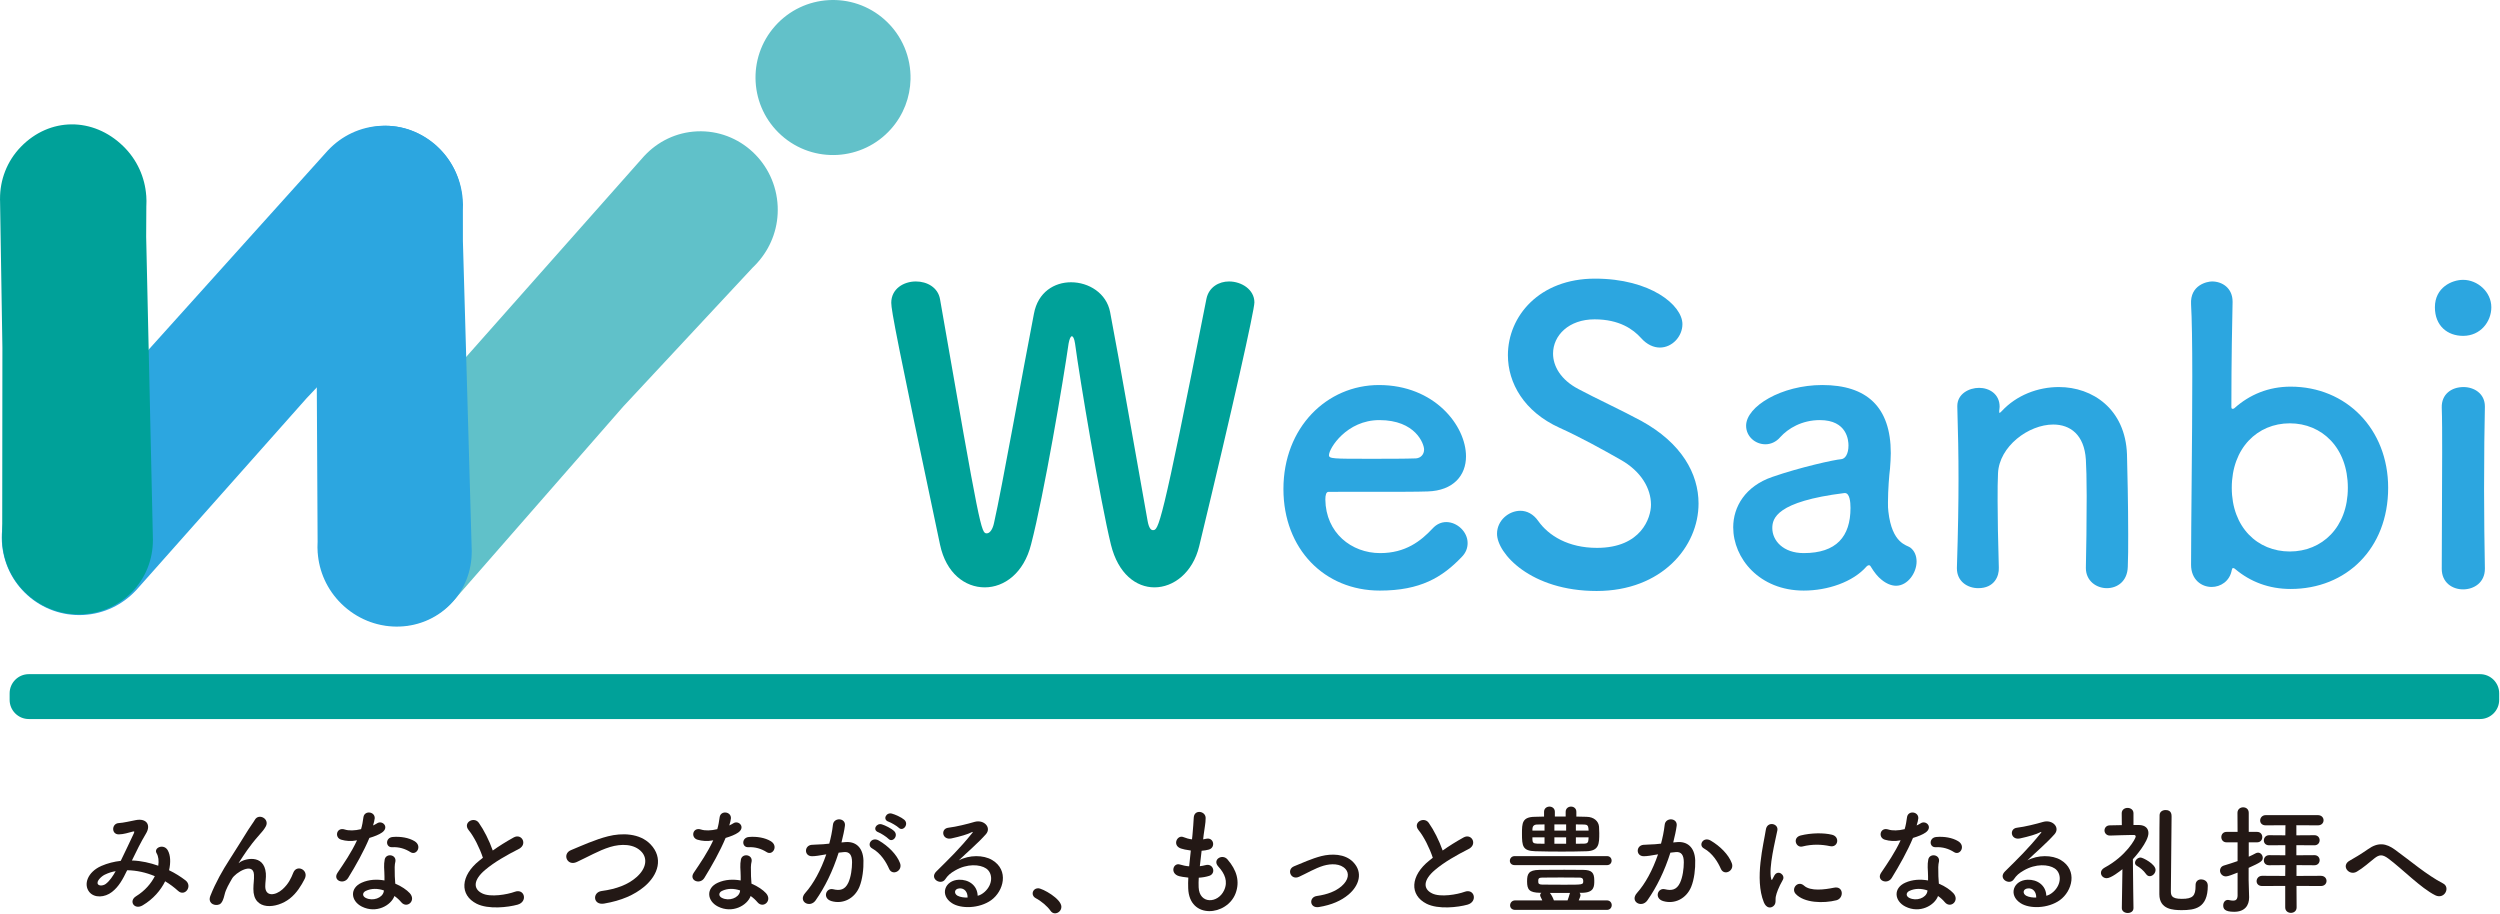 <svg width="100%" height="100%" viewBox="0 0 2697 986" version="1.1" xmlns="http://www.w3.org/2000/svg" xmlns:xlink="http://www.w3.org/1999/xlink" xml:space="preserve" xmlns:serif="http://www.serif.com/" style="fill-rule:evenodd;clip-rule:evenodd;stroke-linejoin:round;stroke-miterlimit:2;"><path d="M479.279,272.508c12.759,-15.416 20.125,-35.379 19.171,-56.941c-2.046,-46.142 -41.108,-81.892 -87.25,-79.846c-22.596,1 -42.658,10.916 -57.05,26.154l-0.025,-0.021l-0.375,0.421c-0.421,0.45 -0.825,0.908 -1.237,1.371l-200.463,222.775l-123.487,132.312c-0.063,0.059 -0.134,0.109 -0.196,0.167c-2.559,2.404 -4.913,5.008 -7.15,7.708l-0.45,0.479l0.046,0.038c-12.65,15.5 -19.884,35.512 -18.784,57.071c2.354,46.125 41.659,81.608 87.784,79.254c22.587,-1.154 42.583,-11.204 56.875,-26.538l0.02,0.021l0.375,-0.421c0.417,-0.454 0.821,-0.916 1.225,-1.383l182.6,-205.687l140.563,-148.592c0.062,-0.058 0.137,-0.108 0.2,-0.171c2.575,-2.383 4.946,-4.971 7.204,-7.654l0.45,-0.475l-0.046,-0.042Z" style="fill:#2ca6e0;fill-rule:nonzero;"/><path d="M819.909,280.115c12.696,-15.583 20.021,-35.766 19.054,-57.575c-2.075,-46.67 -41.016,-82.854 -86.979,-80.825c-22.508,0.996 -42.487,11.009 -56.812,26.409l-0.025,-0.021l-0.375,0.425c-0.417,0.454 -0.821,0.921 -1.229,1.383l-199.525,225.159l-122.909,133.725c-0.062,0.058 -0.133,0.112 -0.196,0.17c-2.55,2.43 -4.891,5.059 -7.12,7.788l-0.446,0.483l0.046,0.042c-12.592,15.667 -19.784,35.9 -18.667,57.704c2.379,46.654 41.562,82.575 87.508,80.229c22.5,-1.15 42.413,-11.3 56.638,-26.796l0.021,0.021l0.375,-0.425c0.412,-0.458 0.812,-0.929 1.22,-1.396l181.738,-207.891l139.912,-150.179c0.063,-0.059 0.134,-0.109 0.196,-0.171c2.567,-2.409 4.925,-5.025 7.171,-7.738l0.45,-0.479l-0.046,-0.042Z" style="fill:#60c1c9;fill-rule:nonzero;"/><path d="M2.433,585.364c1.271,19.45 9.396,38.629 24.484,53.496c32.283,31.816 83.829,31.875 115.125,0.133c15.329,-15.546 22.908,-35.833 22.912,-56.229l0.029,-0l-0.012,-0.55c-0.004,-0.6 -0.025,-1.196 -0.042,-1.796l-7.241,-324.925l0.183,-33.375c0.008,-0.083 0.021,-0.167 0.029,-0.25c0.204,-3.408 0.133,-6.821 -0.087,-10.233l-0.005,-0.634l-0.058,0c-1.4,-19.441 -9.654,-38.566 -24.842,-53.337c-32.491,-31.6 -79.27,-31.275 -110.35,0.683c-15.22,15.65 -22.662,35.992 -22.529,56.388l-0.029,-0l0.017,0.55c0.004,0.6 0.033,1.195 0.054,1.795l2.525,158.159l-0.208,199.008c-0.009,0.083 -0.025,0.167 -0.03,0.25c-0.229,3.404 -0.179,6.821 0.017,10.229l0,0.638l0.058,-0Z" style="fill:#00a199;fill-rule:nonzero;"/><g><g><path d="M342.756,596.353c1.425,19.883 9.85,39.537 25.371,54.829c33.208,32.721 85.904,33.113 117.7,0.867c15.571,-15.788 23.188,-36.475 23.067,-57.317l0.029,0l-0.017,-0.562c-0.008,-0.613 -0.033,-1.221 -0.054,-1.834l-9.471,-332.116l-0.025,-34.113c0.004,-0.083 0.017,-0.167 0.025,-0.254c0.188,-3.479 0.092,-6.971 -0.154,-10.458l-0.008,-0.65l-0.059,0.004c-1.558,-19.879 -10.116,-39.479 -25.737,-54.671c-33.421,-32.504 -81.242,-32.467 -112.813,-0.004c-15.462,15.896 -22.937,36.641 -22.675,57.483l-0.029,0l0.021,0.563c0.013,0.612 0.042,1.225 0.067,1.837l3.587,161.65l1.059,203.383c-0.009,0.088 -0.025,0.171 -0.03,0.259c-0.212,3.475 -0.141,6.966 0.084,10.454l0.004,0.65l0.058,-0Z" style="fill:#2ca6e0;fill-rule:nonzero;"/></g></g><path d="M843.1,146.123c-34.513,-30.692 -37.613,-83.55 -6.921,-118.067c30.691,-34.512 83.55,-37.612 118.066,-6.921c19.134,17.017 28.613,40.846 28.03,64.584c-0.467,19.079 -7.434,38.104 -21.109,53.483c-30.691,34.513 -83.554,37.613 -118.066,6.921" style="fill:#62c1c9;fill-rule:nonzero;"/><path d="M1245.42,633.642c-19.563,0 -39.13,-14.35 -46.955,-46.087c-11.308,-46.088 -33.916,-180.442 -38.7,-216.963c-0.866,-5.654 -2.17,-7.829 -3.475,-7.829c-1.304,0 -2.612,3.042 -3.483,7.829c-5.65,39.563 -26.521,163.046 -40.433,216.53c-7.829,31.304 -29.134,46.52 -50.004,46.52c-21.305,0 -41.738,-15.216 -48.263,-46.087c-46.521,-220.008 -52.608,-253.054 -52.608,-260.879c-0,-15.221 13.479,-23.046 26.525,-23.046c12.171,-0 23.912,6.521 26.083,19.133c43.483,250.009 44.354,252.617 50.438,252.617c3.479,-0 6.52,-4.783 7.829,-11.304c8.262,-36.088 31.737,-167.834 43.046,-225.663c4.341,-23.475 22.17,-33.912 40,-33.912c19.129,-0 38.262,11.741 42.175,32.175c9.566,49.566 31.304,174.787 40.433,225.225c1.308,7.391 3.479,10 5.654,10c6.088,-0 8.7,-0 57.829,-249.571c2.609,-12.613 13.475,-18.7 24.35,-18.7c13.475,-0 27.392,8.696 27.392,22.612c-0,8.259 -23.046,111.742 -59.571,263.05c-6.958,28.7 -27.825,44.35 -48.262,44.35" style="fill:#00a199;fill-rule:nonzero;"/><path d="M1536.31,484.941c0,-6.083 -9.133,-31.741 -48.262,-31.741c-35.217,-0 -54.35,30.437 -54.35,37.829c-0,3.912 4.346,3.912 44.779,3.912c17.829,0 37.396,0 49.133,-0.433c5.221,-0.433 8.7,-4.346 8.7,-9.567m-47.829,152.179c-59.566,0 -103.916,-44.783 -103.916,-109.566c-0,-66.525 46.958,-112.179 103.05,-112.179c59.995,-0 93.912,43.912 93.912,76.958c0,20.433 -13.479,36.958 -41.304,37.829c-13.479,0.433 -22.608,0.433 -106.963,0.433c-2.608,0 -3.479,3.48 -3.479,8.263c0.434,36.087 28.263,57.825 59.134,57.825c27.395,-0 43.916,-13.042 56.525,-26.521c4.35,-4.779 9.562,-6.954 14.783,-6.954c11.742,-0 23.042,10.433 23.042,22.608c-0,5.217 -1.738,10.434 -6.521,15.217c-20.871,21.742 -44.35,36.087 -88.263,36.087" style="fill:#2ca6e0;fill-rule:nonzero;"/><path d="M1722.39,637.555c-70.875,0 -107.395,-40.433 -107.395,-61.741c-0,-14.35 12.608,-24.784 25.216,-24.784c6.959,0 13.917,3.48 19.129,10.871c11.309,16.088 32.613,29.134 63.484,29.134c47.825,-0 58.262,-32.613 58.262,-46.525c0,-17.392 -10.437,-36.088 -33.046,-48.696c-19.133,-10.871 -42.608,-23.917 -65.654,-34.35c-38.262,-17.392 -55.654,-48.263 -55.654,-78.267c0,-42.175 33.917,-82.612 93.917,-82.612c60.004,-0 94.354,28.7 94.354,49.137c-0,13.042 -10.875,25.217 -24.354,25.217c-6.521,-0 -13.913,-3.046 -20.434,-10.438c-8.262,-9.129 -23.045,-20 -50.004,-20c-27.825,0 -44.779,17.392 -44.779,36.959c0,13.479 8.258,28.262 27.392,38.262c17.825,9.567 47.829,23.479 67.825,34.35c43.483,23.913 61.741,56.958 61.741,89.133c0,46.521 -39.562,94.35 -110,94.35" style="fill:#2ca6e0;fill-rule:nonzero;"/><path d="M1989.79,531.9c-73.479,9.13 -77.829,27.392 -77.829,37.83c0,13.479 11.742,26.954 33.917,26.954c35.216,-0 50.433,-17.825 50.433,-48.696c0,-6.521 -0.867,-16.088 -6.087,-16.088l-0.434,0Zm40.004,93.484c-3.916,-3.046 -7.829,-7.829 -11.741,-14.35c-0.438,-0.871 -1.304,-1.304 -1.738,-1.304c-0.871,-0 -1.737,0.433 -2.608,1.304c-14.783,16.958 -42.175,26.087 -67.829,26.087c-47.829,0 -76.092,-34.783 -76.092,-68.262c0,-22.175 13.046,-44.35 42.175,-54.35c30,-10.434 67.396,-18.696 74.354,-19.134c4.346,-0.433 7.825,-5.65 7.825,-14.783c0,-5.217 -1.304,-27.392 -30.871,-27.392c-19.566,0 -34.345,9.134 -42.612,18.263c-4.779,5.654 -10.867,7.829 -16.088,7.829c-11.304,0 -20.866,-8.7 -20.866,-20.004c-0,-20.871 38.262,-43.917 82.175,-43.917c47.829,0 73.912,23.484 73.912,73.484c0,5.654 -0.433,10.87 -0.866,16.958c-0.871,6.521 -2.175,23.042 -2.175,36.087c-0,3.913 -0,7.392 0.437,10c3.913,34.784 20,36.088 23.479,38.7c4.779,3.475 6.954,9.13 6.954,15.217c0,12.175 -9.566,26.088 -22.175,26.088c-4.779,-0 -10.433,-2.175 -15.65,-6.521" style="fill:#2ca6e0;fill-rule:nonzero;"/><path d="M2250.24,612.338c0.434,-17.825 0.871,-50.871 0.871,-77.392c0,-17.396 -0.437,-32.175 -0.871,-39.133c-1.737,-26.958 -16.954,-37.829 -35.216,-37.829c-26.525,-0 -58.263,23.479 -59.571,52.612c-0.434,7.825 -0.434,17.825 -0.434,30c0,17.829 0.434,40.871 1.309,71.742c0.433,9.133 -4.788,22.175 -22.179,22.175c-11.738,-0 -23.042,-7.392 -23.042,-21.304l-0,-0.871c1.3,-41.304 1.737,-70.004 1.737,-95.654c0,-26.088 -0.437,-48.696 -1.304,-77.829l0,-0.871c0,-13.046 12.609,-19.567 23.484,-19.567c10.866,0 22.17,6.521 22.17,20.438c0,1.737 -0.433,3.041 -0.433,4.345l0,1.305c0,0.437 0,0.87 0.433,0.87c0.434,0 1.305,-0.87 2.175,-1.741c16.084,-17.388 39.134,-26.088 61.742,-26.088c36.521,0 71.738,23.917 73.475,72.613c0.442,15.654 1.308,54.35 1.308,86.525c0,13.479 0,25.654 -0.433,34.783c-0.433,15.654 -11.304,23.046 -22.612,23.046c-11.3,-0 -22.609,-7.825 -22.609,-21.742l0,-0.433Z" style="fill:#2ca6e0;fill-rule:nonzero;"/><path d="M2532.86,526.247c0,-43.046 -27.829,-69.567 -62.612,-69.567c-34.784,0 -62.609,26.521 -62.609,69.567c0,42.608 27.825,68.7 62.609,68.7c34.783,0 62.612,-26.092 62.612,-68.7m-121.312,87.829c-0.867,-0.871 -1.738,-1.304 -2.605,-1.304c-0.437,0 -0.87,0.433 -1.304,2.175c-2.179,12.175 -12.175,18.263 -21.741,18.263c-10.871,-0 -22.18,-7.83 -22.18,-23.917c0,-43.479 1.309,-134.788 1.309,-203.483c-0,-34.35 -0.434,-63.046 -1.309,-77.396c-1.3,-21.304 17.83,-24.784 22.617,-24.784c11.3,0 22.171,7.392 22.171,21.738l-0,0.875c-0.433,18.258 -1.304,62.175 -1.304,112.608c-0,1.742 0.437,2.175 1.304,2.175c0.437,0 1.304,0 2.175,-0.866c16.092,-14.35 36.521,-23.046 60.437,-23.046c60,-0 105.221,45.654 105.221,109.133c0,65.654 -45.221,109.138 -105.221,109.138c-23.483,-0 -43.479,-7.83 -59.57,-21.309" style="fill:#2ca6e0;fill-rule:nonzero;"/><path d="M2657.21,635.817c-11.742,0 -23.046,-7.391 -23.046,-22.175c0,-36.087 0.438,-85.654 0.438,-125.225c-0,-19.562 -0,-36.954 -0.438,-48.695c-0.437,-14.346 10.438,-22.175 23.479,-22.175c11.305,-0 23.046,6.958 23.046,20.87l0,0.871c-0.437,17.825 -0.871,52.175 -0.871,88.7c0,30 0.434,60.871 0.871,84.784l0,0.87c0,14.784 -11.741,22.175 -23.479,22.175m-30.437,-304.358c-0,-21.308 18.262,-29.567 30.437,-29.567c15.65,0 30.433,13.046 30.433,29.567c0,15.654 -11.741,30.871 -30.433,30.871c-16.958,-0 -30.437,-10.871 -30.437,-30.871" style="fill:#2ca6e0;fill-rule:nonzero;"/><path d="M2675.49,775.695l-2644.47,-0c-11.346,-0 -20.629,-9.283 -20.629,-20.629l0,-7.154c0,-11.346 9.283,-20.63 20.629,-20.63l2644.47,0c11.346,0 20.629,9.284 20.629,20.63l0,7.154c0,11.346 -9.283,20.629 -20.629,20.629" style="fill:#00a199;fill-rule:nonzero;"/><path d="M142.306,928.307c4.611,-9.607 9.735,-19.983 15.115,-28.949c5.764,-9.351 0.641,-16.909 -11.016,-14.603c-5.508,1.025 -13.322,2.946 -18.445,3.202c-7.686,0.513 -8.07,12.425 0.384,12.169c5.252,-0.128 10.119,-1.793 15.115,-3.074c1.921,-0.512 1.537,0.512 0.768,2.306c-3.586,8.069 -9.478,19.726 -13.962,29.333c-7.045,0.769 -14.218,2.562 -21.007,5.508c-14.731,6.533 -19.47,19.855 -12.938,28.053c5.508,6.789 16.781,6.02 24.466,-0c7.302,-5.637 11.657,-13.578 16.396,-23.442c10.248,0.129 20.367,2.434 29.846,6.405c-3.971,7.814 -10.632,15.756 -20.239,21.648c-8.326,5.124 -1.921,15.115 7.045,9.863c11.529,-6.789 19.599,-16.396 24.338,-26.003c5.124,3.074 9.735,6.533 13.963,10.376c7.301,6.661 16.011,-5.124 7.941,-11.401c-4.995,-3.842 -11.016,-7.685 -17.677,-10.888c1.922,-8.454 1.538,-16.139 -1.281,-21.263c-4.227,-7.942 -15.755,-3.074 -12.168,2.946c2.049,3.459 2.561,8.198 1.793,13.45c-8.711,-3.074 -18.189,-5.252 -27.796,-5.636l-0.641,-0Zm-17.549,11.528c-2.946,5.252 -6.404,10.504 -10.632,13.706c-2.305,1.794 -6.917,2.562 -8.454,0.385c-2.177,-3.203 3.843,-8.583 7.173,-10.248c4.74,-2.306 8.583,-3.33 11.913,-3.843Z" style="fill:#231815;fill-rule:nonzero;"/><path d="M312.543,969.425c7.557,-5.892 12.553,-14.219 16.139,-21.264c4.868,-9.607 -8.582,-16.14 -12.297,-6.661c-2.305,5.893 -5.123,12.041 -11.656,17.934c-7.558,6.789 -18.574,8.198 -18.574,-3.203c0,-4.739 1.025,-9.094 0.641,-14.09c-1.794,-21.648 -23.954,-15.628 -28.565,-11.529c-0.897,0.769 -1.281,1.025 -0.384,-0.256c2.818,-4.227 5.38,-8.326 8.71,-13.065c3.33,-4.74 7.429,-10.12 13.578,-17.037c1.409,-1.665 2.69,-3.074 3.715,-4.355c1.024,-1.281 1.921,-2.69 2.946,-4.483c4.227,-8.07 -7.686,-14.475 -11.913,-6.917c-1.409,2.562 -4.867,7.045 -7.045,10.631c-6.277,9.992 -12.938,20.88 -20.367,32.408c-7.429,11.529 -14.731,24.338 -20.495,38.813c-2.946,7.429 3.074,10.503 7.558,9.863c2.561,-0.384 5.379,-1.025 7.685,-10.888c1.409,-6.277 4.996,-11.913 8.07,-17.421c3.587,-6.405 23.057,-18.445 23.697,-4.227c0.257,5.764 -0.64,9.351 -0.64,15.243c-0.256,24.21 25.363,21.392 39.197,10.504Z" style="fill:#231815;fill-rule:nonzero;"/><path d="M442.942,919.34c6.277,3.971 12.938,-6.661 4.227,-11.913c-6.148,-3.714 -15.115,-5.251 -23.569,-4.483c-8.198,0.769 -7.686,11.401 -0.641,11.016c7.43,-0.384 13.963,1.537 19.983,5.38Zm-57.77,-12.809c-6.277,13.45 -13.834,24.338 -21.008,34.969c-5.636,8.327 6.661,13.322 11.401,5.637c8.198,-13.322 16.908,-28.693 22.929,-43.168c5.251,-1.537 10.503,-3.587 13.706,-5.892c8.198,-5.893 0.128,-13.834 -5.637,-9.735c-1.152,0.768 -2.561,1.409 -4.099,2.177c0.897,-3.074 1.666,-5.892 1.794,-7.814c0.256,-7.301 -11.016,-8.71 -12.169,-1.152c-0.641,4.611 -1.281,8.71 -2.562,12.937c-6.661,1.665 -13.322,1.793 -17.549,0.384c-9.095,-2.946 -11.528,8.839 -3.715,11.016c4.868,1.409 10.376,1.922 16.909,0.641Zm40.349,60.076c2.946,2.049 5.38,4.355 7.302,6.661c6.148,7.429 16.524,-1.666 9.222,-9.735c-3.202,-3.459 -8.838,-7.43 -15.627,-10.248c-0.128,-2.818 -0.384,-5.508 -0.512,-7.942c-0.128,-3.714 -0.128,-6.917 -0.128,-9.863c-0,-2.69 0.384,-4.099 0.768,-6.02c1.281,-7.686 -9.991,-9.351 -11.528,-2.306c-0.513,2.434 -0.769,6.02 -0.641,8.582c0.128,3.203 0.384,6.405 0.384,9.607l0,4.484c-7.941,-1.41 -16.652,-1.153 -24.594,2.433c-13.193,5.893 -11.784,19.727 0.129,25.747c15.499,7.814 31.511,-1.153 35.225,-11.4Zm-11.4,-6.021c-0.128,0.385 -0,0.897 -0.128,1.281c-1.409,6.917 -11.785,10.632 -19.47,6.789c-3.843,-1.921 -3.587,-5.636 -0.128,-7.429c6.276,-3.074 13.193,-2.818 19.726,-0.641Z" style="fill:#231815;fill-rule:nonzero;"/><path d="M520.951,925.361c-1.281,0.896 -2.434,1.921 -3.715,2.946c-20.751,16.524 -21.519,37.275 -3.074,46.626c12.681,6.405 34.073,3.843 44.193,1.025c11.4,-3.203 7.557,-17.933 -3.203,-13.834c-7.685,2.818 -26.003,6.148 -34.969,1.665c-9.992,-4.868 -9.607,-14.475 3.074,-25.235c10.119,-8.582 23.313,-16.011 36.378,-22.672c9.864,-4.996 3.203,-17.293 -5.508,-12.425c-8.326,4.611 -15.627,9.222 -22.544,14.09c-3.715,-10.632 -9.479,-22.032 -14.987,-29.846c-5.124,-7.301 -17.677,-0.384 -11.016,7.814c5.892,7.173 12.041,19.726 15.371,29.846Z" style="fill:#231815;fill-rule:nonzero;"/><path d="M694.774,956.744c15.756,-13.066 20.88,-31.383 7.046,-45.858c-11.785,-12.297 -31.255,-12.425 -45.858,-8.71c-13.834,3.458 -28.949,10.375 -40.093,14.987c-9.607,3.971 -4.099,17.548 6.276,12.809c6.277,-2.946 12.041,-5.892 17.805,-8.71c5.764,-2.818 11.657,-5.508 18.318,-7.558c11.528,-3.458 26.003,-3.715 34.201,5.636c5.892,6.789 5.123,17.293 -5.765,26.9c-9.094,8.07 -21.519,12.809 -37.659,14.987c-10.248,1.409 -9.351,15.499 2.562,13.578c18.958,-3.203 32.792,-9.479 43.167,-18.061Z" style="fill:#231815;fill-rule:nonzero;"/><path d="M827.223,919.34c6.277,3.971 12.938,-6.661 4.227,-11.913c-6.148,-3.714 -15.115,-5.251 -23.569,-4.483c-8.198,0.769 -7.685,11.401 -0.64,11.016c7.429,-0.384 13.962,1.537 19.982,5.38Zm-57.77,-12.809c-6.277,13.45 -13.834,24.338 -21.007,34.969c-5.636,8.327 6.661,13.322 11.4,5.637c8.198,-13.322 16.908,-28.693 22.929,-43.168c5.252,-1.537 10.503,-3.587 13.706,-5.892c8.198,-5.893 0.128,-13.834 -5.636,-9.735c-1.153,0.768 -2.562,1.409 -4.099,2.177c0.896,-3.074 1.665,-5.892 1.793,-7.814c0.256,-7.301 -11.016,-8.71 -12.169,-1.152c-0.64,4.611 -1.281,8.71 -2.562,12.937c-6.661,1.665 -13.322,1.793 -17.549,0.384c-9.094,-2.946 -11.528,8.839 -3.714,11.016c4.867,1.409 10.375,1.922 16.908,0.641Zm40.35,60.076c2.946,2.049 5.38,4.355 7.301,6.661c6.148,7.429 16.524,-1.666 9.223,-9.735c-3.203,-3.459 -8.839,-7.43 -15.628,-10.248c-0.128,-2.818 -0.384,-5.508 -0.512,-7.942c-0.128,-3.714 -0.128,-6.917 -0.128,-9.863c-0,-2.69 0.384,-4.099 0.768,-6.02c1.281,-7.686 -9.991,-9.351 -11.528,-2.306c-0.512,2.434 -0.769,6.02 -0.641,8.582c0.129,3.203 0.385,6.405 0.385,9.607l-0,4.484c-7.942,-1.41 -16.652,-1.153 -24.594,2.433c-13.194,5.893 -11.785,19.727 0.128,25.747c15.499,7.814 31.511,-1.153 35.226,-11.4Zm-11.401,-6.021c-0.128,0.385 0,0.897 -0.128,1.281c-1.409,6.917 -11.784,10.632 -19.47,6.789c-3.843,-1.921 -3.587,-5.636 -0.128,-7.429c6.276,-3.074 13.193,-2.818 19.726,-0.641Z" style="fill:#231815;fill-rule:nonzero;"/><path d="M969.535,892.953c4.612,4.611 11.401,-3.715 6.021,-8.582c-3.074,-2.69 -9.991,-5.765 -13.45,-6.661c-6.148,-1.665 -10.247,6.533 -3.587,8.71c2.69,0.897 9.223,4.74 11.016,6.533Zm-11.144,11.913c4.484,4.739 11.401,-3.331 6.149,-8.326c-2.946,-2.819 -9.607,-6.149 -13.066,-7.174c-6.02,-1.921 -10.632,6.021 -3.971,8.454c2.562,0.897 9.095,5.124 10.888,7.046Zm12.554,26.259c-3.459,-9.223 -12.554,-18.318 -22.801,-24.338c-7.942,-4.611 -13.578,4.996 -7.302,8.454c9.479,5.252 15.244,14.987 18.318,22.032c3.458,7.942 14.987,2.306 11.785,-6.148Zm-63.151,-22.288c1.537,-6.021 3.203,-13.707 3.715,-18.062c1.025,-8.582 -12.041,-9.351 -12.937,-1.024c-0.769,7.173 -2.434,14.73 -3.971,20.366l-6.405,0.641c-4.611,0.384 -8.582,0.256 -12.553,0.64c-8.198,0.769 -8.326,12.297 0.384,12.297c3.33,0 8.326,-0.768 13.834,-1.793l1.537,-0.256c-5.892,17.164 -13.834,31.767 -22.672,41.63c-8.326,9.351 4.995,16.781 11.144,8.07c9.991,-14.218 18.573,-31.639 24.85,-51.493c2.05,-0.257 3.971,-0.513 5.892,-0.641c5.893,-0.512 8.583,3.202 8.583,11.016c-0,6.789 -1.153,15.884 -4.099,22.16c-3.587,7.558 -8.967,8.711 -16.268,6.917c-7.814,-1.921 -11.913,9.864 -1.794,12.81c12.297,3.586 24.851,-2.69 30.102,-15.371c3.331,-8.07 4.612,-19.599 4.356,-28.565c-0.513,-14.347 -8.711,-20.623 -19.471,-19.727l-4.227,0.385Z" style="fill:#231815;fill-rule:nonzero;"/><path d="M1054.72,966.351c-0.384,-11.529 -9.991,-17.677 -20.239,-17.293c-15.115,0.512 -21.135,16.396 -7.558,25.234c9.736,6.405 29.718,5.893 42.4,-3.202c13.449,-9.735 19.47,-32.28 1.024,-43.296c-9.479,-5.636 -24.722,-5.636 -35.994,0.385c4.611,-4.484 9.735,-9.095 14.859,-13.834c5.124,-4.74 10.247,-9.736 14.346,-14.347c6.405,-7.173 -2.049,-16.268 -12.297,-13.322c-7.301,2.178 -19.598,5.252 -28.18,6.277c-8.711,1.025 -6.789,13.706 3.33,11.528c9.479,-2.049 17.933,-4.611 21.52,-6.532c1.025,-0.513 2.306,-1.025 0.897,0.768c-14.219,17.549 -24.594,27.412 -38.685,41.374c-7.942,7.814 4.868,15.372 9.479,8.583c2.946,-4.356 5.636,-6.661 10.76,-9.607c12.937,-7.558 26.772,-6.661 33.432,-2.178c7.302,4.868 7.686,17.037 -1.665,25.363c-2.305,2.049 -4.995,3.586 -7.429,4.099Zm-10.888,1.921c-3.587,0.128 -7.814,-0.384 -10.76,-1.921c-4.099,-2.178 -3.843,-7.43 1.793,-7.942c5.636,-0.513 9.095,3.971 8.967,9.863Z" style="fill:#231815;fill-rule:nonzero;"/><path d="M1138.11,985.308c3.458,0 6.917,-2.946 6.917,-7.045c-0,-8.71 -20.495,-19.982 -24.978,-19.982c-3.715,-0 -6.021,2.69 -6.021,5.636c0,1.921 1.025,3.843 3.459,5.124c5.508,2.818 12.553,8.71 15.755,13.449c1.281,1.922 3.075,2.818 4.868,2.818Z" style="fill:#231815;fill-rule:nonzero;"/><path d="M1293.23,946.88c3.971,-0.256 7.942,-0.896 11.401,-2.049c7.557,-2.562 4.355,-13.834 -4.099,-11.529c-1.922,0.513 -3.971,0.897 -6.149,1.153c0.513,-5.38 1.153,-10.888 1.922,-16.652c2.69,-0.256 5.251,-0.512 7.813,-1.281c7.558,-2.177 5.38,-13.578 -2.946,-11.656c-1.025,0.256 -2.049,0.512 -3.202,0.64c0.128,-1.537 0.384,-3.074 0.512,-4.611c0.897,-7.558 2.178,-12.425 2.178,-18.446c-0,-7.557 -12.169,-9.607 -12.81,-0.64c-0.384,6.02 -0.64,10.888 -1.409,18.958c-0.128,1.537 -0.384,3.202 -0.512,4.739c-3.202,-0.384 -6.405,-1.281 -9.223,-2.434c-6.789,-2.818 -12.425,8.967 -2.69,12.297c1.666,0.641 5.765,1.537 10.632,2.178c-0.64,5.764 -1.281,11.4 -1.793,17.036c-3.587,-0.256 -6.917,-1.024 -9.863,-1.921c-7.302,-2.434 -11.273,9.735 -0.897,12.553c1.665,0.384 5.252,1.153 9.863,1.537c-0.256,3.971 -0.256,7.814 -0.128,11.401c1.025,34.201 41.887,29.974 51.109,5.636c4.868,-12.938 1.281,-25.107 -8.71,-36.635c-5.636,-6.533 -16.652,0.256 -9.991,7.557c7.173,7.814 10.76,16.268 6.276,25.875c-6.661,14.219 -26.643,14.987 -27.412,-3.33c-0.128,-3.202 -0.128,-6.661 0.128,-10.376Z" style="fill:#231815;fill-rule:nonzero;"/><path d="M1454.63,965.198c11.656,-9.735 16.011,-23.954 5.251,-35.098c-8.966,-9.351 -23.697,-9.223 -34.457,-6.533c-10.119,2.562 -21.263,7.686 -29.461,11.016c-8.327,3.459 -3.331,15.372 5.508,11.273c8.71,-3.971 17.036,-9.095 26.259,-11.913c8.326,-2.434 18.445,-2.562 23.953,3.715c3.843,4.355 3.459,11.4 -4.227,18.189c-6.404,5.636 -15.243,9.095 -26.899,10.76c-8.839,1.281 -7.814,13.578 2.305,11.913c13.962,-2.306 24.082,-6.918 31.768,-13.322Z" style="fill:#231815;fill-rule:nonzero;"/><path d="M1545.7,925.361c-1.281,0.896 -2.434,1.921 -3.715,2.946c-20.751,16.524 -21.519,37.275 -3.074,46.626c12.681,6.405 34.073,3.843 44.193,1.025c11.4,-3.203 7.557,-17.933 -3.203,-13.834c-7.685,2.818 -26.003,6.148 -34.969,1.665c-9.992,-4.868 -9.607,-14.475 3.074,-25.235c10.119,-8.582 23.313,-16.011 36.378,-22.672c9.864,-4.996 3.203,-17.293 -5.508,-12.425c-8.326,4.611 -15.627,9.222 -22.544,14.09c-3.715,-10.632 -9.479,-22.032 -14.987,-29.846c-5.124,-7.301 -17.677,-0.384 -11.016,7.814c5.892,7.173 12.041,19.726 15.371,29.846Z" style="fill:#231815;fill-rule:nonzero;"/><path d="M1700.57,875.788c-0,-3.714 -2.819,-5.636 -5.765,-5.636c-2.818,0 -5.764,1.922 -5.764,5.636l0,5.124l-11.656,0l-0,-5.124c-0,-3.714 -2.947,-5.636 -5.765,-5.636c-2.946,0 -5.892,1.922 -5.892,5.636l0,5.124c-3.33,0 -6.661,0.256 -9.863,0.256c-13.834,0.128 -13.962,6.917 -13.962,18.19c-0,13.578 0.768,18.573 14.346,18.957c8.967,0.257 18.83,0.385 28.821,0.385c8.967,-0 17.933,-0.128 26.387,-0.385c13.707,-0.384 13.835,-8.069 13.835,-19.598c-0,-2.562 -0.128,-4.996 -0.257,-6.917c-0.512,-5.892 -5.508,-10.504 -13.449,-10.632c-3.715,0 -7.302,-0.256 -11.016,-0.256l-0,-5.124Zm33.048,57.514c3.33,0 4.995,-2.433 4.995,-4.867c0,-2.434 -1.665,-4.868 -4.995,-4.868l-99.529,0c-3.459,0 -5.252,2.562 -5.252,5.124c0,2.306 1.665,4.611 5.252,4.611l99.529,0Zm-0.128,48.292c3.458,-0 5.251,-2.562 5.251,-5.124c0,-2.562 -1.793,-5.124 -5.251,-5.124l-30.359,0c0,0 1.922,-4.355 1.922,-5.508c-0,-1.025 -0.384,-1.921 -1.025,-2.69l2.946,0c12.938,-0.256 12.938,-6.917 12.938,-13.193c-0,-8.455 -2.562,-11.401 -11.913,-11.529c-6.789,-0.128 -13.706,-0.128 -20.367,-0.128c-9.223,0 -18.189,0 -26.9,0.128c-11.912,0.128 -13.321,4.483 -13.321,12.425c-0,8.967 2.433,12.041 13.834,12.297l1.537,0c-0.769,0.641 -1.281,1.537 -1.281,2.562c-0,0.513 0.128,1.025 0.384,1.537c0.641,1.409 1.409,2.818 1.922,4.099l-29.206,0c-3.586,0 -5.508,2.69 -5.508,5.38c0,2.434 1.794,4.868 5.508,4.868l98.889,-0Zm-33.433,-85.567l0,-6.661c2.946,0 6.021,0.128 8.839,0.128c3.33,0 4.483,1.281 4.739,4.356c0,0.64 0.128,1.409 0.128,2.177l-13.706,0Zm13.706,7.301c0,0.897 -0.128,1.666 -0.128,2.434c-0.128,3.075 -1.409,4.355 -4.483,4.355c-2.946,0 -6.021,0.129 -9.095,0.129l0,-6.918l13.706,0Zm-24.21,-7.301l-12.681,0l0,-6.661l12.681,0l0,6.661Zm0,14.219l-12.681,-0l0,-6.918l12.681,0l0,6.918Zm-23.313,-14.219l-13.065,0l-0,-1.793c0.128,-2.562 1.281,-4.612 4.867,-4.74c2.69,0 5.38,-0.128 8.198,-0.128l0,6.661Zm0,14.219c-2.818,-0 -5.38,-0.129 -8.07,-0.129c-4.099,-0.128 -4.867,-1.409 -4.995,-4.227l-0,-2.562l13.065,0l0,6.918Zm41.759,40.221c-0,3.971 -0.128,3.971 -20.751,3.971c-8.198,-0 -16.524,-0 -23.441,-0.128c-2.947,-0 -4.227,-1.025 -4.227,-2.05c-0,-0.768 -0.129,-1.409 -0.129,-1.921c0,-2.434 0.641,-3.587 4.228,-3.587c6.404,-0.128 13.193,-0.128 20.11,-0.128c6.789,0 13.706,0 19.855,0.128c2.177,0 4.355,0.256 4.355,3.715Zm-31.639,20.879c-1.025,-2.946 -2.818,-6.276 -4.355,-8.07l21.776,0c-0,0.128 -0.257,0.385 -0.257,0.513c-0.896,3.202 -1.665,5.508 -2.433,7.557l-14.731,0Z" style="fill:#231815;fill-rule:nonzero;"/><path d="M1868.24,931.125c-3.458,-9.223 -12.553,-18.318 -22.8,-24.338c-7.942,-4.611 -13.578,4.996 -7.302,8.454c9.479,5.252 15.243,14.987 18.318,22.032c3.458,7.942 14.987,2.306 11.784,-6.148Zm-63.15,-22.288c1.537,-6.021 3.202,-13.707 3.715,-18.062c1.024,-8.582 -12.041,-9.351 -12.938,-1.024c-0.768,7.173 -2.434,14.73 -3.971,20.366l-6.404,0.641c-4.612,0.384 -8.583,0.256 -12.554,0.64c-8.198,0.769 -8.326,12.297 0.385,12.297c3.33,0 8.326,-0.768 13.834,-1.793l1.537,-0.256c-5.892,17.164 -13.834,31.767 -22.673,41.63c-8.326,9.351 4.996,16.781 11.145,8.07c9.991,-14.218 18.573,-31.639 24.85,-51.493c2.049,-0.257 3.971,-0.513 5.892,-0.641c5.892,-0.512 8.582,3.202 8.582,11.016c0,6.789 -1.152,15.884 -4.099,22.16c-3.586,7.558 -8.966,8.711 -16.268,6.917c-7.813,-1.921 -11.912,9.864 -1.793,12.81c12.297,3.586 24.85,-2.69 30.102,-15.371c3.331,-8.07 4.612,-19.599 4.355,-28.565c-0.512,-14.347 -8.71,-20.623 -19.47,-19.727l-4.227,0.385Z" style="fill:#231815;fill-rule:nonzero;"/><path d="M1974.17,912.807c8.71,1.922 11.144,-10.119 2.177,-12.297c-8.966,-2.177 -22.288,-2.049 -33.688,0.769c-9.351,2.306 -5.252,13.706 1.793,11.913c10.76,-2.69 20.495,-2.306 29.718,-0.385Zm6.917,58.411c8.454,-2.177 7.814,-15.755 -2.562,-13.578c-9.991,2.05 -25.363,4.099 -32.28,-2.177c-6.661,-6.021 -14.346,3.074 -9.094,8.838c9.222,9.991 30.23,10.376 43.936,6.917Zm-67.762,6.149c3.203,-2.818 1.665,-6.789 2.434,-10.248c0.769,-3.715 2.818,-9.607 7.558,-17.933c2.946,-5.124 -4.996,-11.272 -8.967,-4.996c-0.512,0.897 -1.921,3.459 -2.178,4.099c-0.512,1.153 -1.024,1.538 -1.409,-0.128c-3.074,-11.912 4.612,-42.014 6.661,-52.39c1.409,-7.429 -11.016,-10.248 -12.425,-0.769c-2.306,15.244 -12.425,53.159 -2.177,78.394c2.561,6.276 7.301,6.789 10.503,3.971Z" style="fill:#231815;fill-rule:nonzero;"/><path d="M2108.16,919.34c6.276,3.971 12.937,-6.661 4.227,-11.913c-6.149,-3.714 -15.115,-5.251 -23.569,-4.483c-8.198,0.769 -7.686,11.401 -0.641,11.016c7.43,-0.384 13.962,1.537 19.983,5.38Zm-57.77,-12.809c-6.277,13.45 -13.835,24.338 -21.008,34.969c-5.636,8.327 6.661,13.322 11.401,5.637c8.198,-13.322 16.908,-28.693 22.928,-43.168c5.252,-1.537 10.504,-3.587 13.706,-5.892c8.198,-5.893 0.128,-13.834 -5.636,-9.735c-1.153,0.768 -2.562,1.409 -4.099,2.177c0.897,-3.074 1.665,-5.892 1.794,-7.814c0.256,-7.301 -11.017,-8.71 -12.169,-1.152c-0.641,4.611 -1.281,8.71 -2.562,12.937c-6.661,1.665 -13.322,1.793 -17.549,0.384c-9.095,-2.946 -11.529,8.839 -3.715,11.016c4.868,1.409 10.376,1.922 16.909,0.641Zm40.349,60.076c2.946,2.049 5.38,4.355 7.301,6.661c6.149,7.429 16.525,-1.666 9.223,-9.735c-3.202,-3.459 -8.838,-7.43 -15.627,-10.248c-0.128,-2.818 -0.385,-5.508 -0.513,-7.942c-0.128,-3.714 -0.128,-6.917 -0.128,-9.863c0,-2.69 0.385,-4.099 0.769,-6.02c1.281,-7.686 -9.991,-9.351 -11.529,-2.306c-0.512,2.434 -0.768,6.02 -0.64,8.582c0.128,3.203 0.384,6.405 0.384,9.607l0,4.484c-7.942,-1.41 -16.652,-1.153 -24.594,2.433c-13.193,5.893 -11.784,19.727 0.128,25.747c15.5,7.814 31.511,-1.153 35.226,-11.4Zm-11.4,-6.021c-0.128,0.385 -0,0.897 -0.128,1.281c-1.409,6.917 -11.785,10.632 -19.471,6.789c-3.842,-1.921 -3.586,-5.636 -0.128,-7.429c6.277,-3.074 13.194,-2.818 19.727,-0.641Z" style="fill:#231815;fill-rule:nonzero;"/><path d="M2207.56,966.351c-0.385,-11.529 -9.992,-17.677 -20.239,-17.293c-15.115,0.512 -21.136,16.396 -7.558,25.234c9.735,6.405 29.718,5.893 42.399,-3.202c13.45,-9.735 19.471,-32.28 1.025,-43.296c-9.479,-5.636 -24.722,-5.636 -35.994,0.385c4.611,-4.484 9.735,-9.095 14.859,-13.834c5.123,-4.74 10.247,-9.736 14.346,-14.347c6.405,-7.173 -2.049,-16.268 -12.297,-13.322c-7.301,2.178 -19.598,5.252 -28.181,6.277c-8.71,1.025 -6.789,13.706 3.331,11.528c9.479,-2.049 17.933,-4.611 21.52,-6.532c1.024,-0.513 2.305,-1.025 0.896,0.768c-14.218,17.549 -24.594,27.412 -38.684,41.374c-7.942,7.814 4.868,15.372 9.479,8.583c2.946,-4.356 5.636,-6.661 10.76,-9.607c12.937,-7.558 26.771,-6.661 33.432,-2.178c7.302,4.868 7.686,17.037 -1.665,25.363c-2.306,2.049 -4.996,3.586 -7.429,4.099Zm-10.888,1.921c-3.587,0.128 -7.814,-0.384 -10.76,-1.921c-4.099,-2.178 -3.843,-7.43 1.793,-7.942c5.636,-0.513 9.095,3.971 8.967,9.863Z" style="fill:#231815;fill-rule:nonzero;"/><path d="M2368.58,954.822l0,0.769c0,10.888 -2.946,14.09 -14.858,14.09c-11.401,0 -11.785,-3.843 -11.785,-8.71c-0,-11.273 0.768,-68.274 0.768,-79.931c0,-2.049 0,-7.173 -6.404,-7.173c-3.203,-0 -6.277,1.665 -6.533,5.252c-0.256,3.971 -0.256,80.058 -0.256,85.566c-0,16.653 15.243,17.165 24.21,17.165c13.834,-0 28.052,-1.921 28.052,-26.387c0,-5.508 -4.867,-6.789 -7.173,-6.789c-3.074,-0 -6.021,1.921 -6.021,6.148Zm-49.444,-9.607c3.203,0 6.277,-3.202 6.277,-6.789c-0,-6.276 -13.706,-13.322 -16.14,-13.322c-3.202,0 -6.02,2.947 -6.02,5.765c-0,1.152 0.64,2.433 2.049,3.202c3.202,1.793 7.173,4.996 9.863,8.838c1.153,1.666 2.562,2.306 3.971,2.306Zm-17.549,34.329c0,0 -0.512,-32.664 -0.64,-52.646c2.049,-2.178 16.78,-18.702 16.78,-28.181c0,-4.867 -3.202,-8.582 -10.247,-8.71l-5.893,-0l0,-12.682c0,-3.842 -3.202,-5.764 -6.404,-5.764c-3.075,0 -6.277,1.922 -6.277,5.764l0.128,12.81c-4.483,0.128 -8.966,0.128 -12.937,0.256c-3.843,0 -5.765,2.818 -5.765,5.508c0,2.69 2.05,5.508 5.893,5.508l0.128,0c7.942,-0.128 15.627,-0.64 23.441,-0.64l2.306,-0c0.768,-0 1.921,0.384 1.921,1.665c0,2.177 -10.247,21.007 -33.56,33.56c-2.818,1.538 -3.971,3.587 -3.971,5.637c-0,3.074 2.562,5.764 6.276,5.764c4.612,-0 14.219,-7.558 16.909,-9.735l-0.641,41.886l0,0.128c0,3.459 3.203,5.252 6.405,5.252c3.074,0 6.148,-1.665 6.148,-5.252l0,-0.128Z" style="fill:#231815;fill-rule:nonzero;"/><path d="M2503.71,955.847c4.099,-0 6.149,-2.69 6.149,-5.508c-0,-2.69 -2.05,-5.508 -6.149,-5.508l-26.259,0.128l0,-11.657l19.342,0.129c3.715,-0 5.636,-2.69 5.636,-5.509c0,-2.689 -1.921,-5.379 -5.636,-5.379l-19.47,0.128l0,-10.888l19.47,0.128c3.715,-0 5.636,-2.69 5.636,-5.508c0,-2.69 -1.921,-5.38 -5.636,-5.38l-19.47,0.128l0,-10.888l23.185,0.128c4.099,0 6.148,-2.69 6.148,-5.508c0,-2.69 -2.049,-5.508 -6.148,-5.508l-56.233,-0c-3.843,-0 -6.021,2.946 -6.021,5.764c0,2.69 1.922,5.252 6.021,5.252l21.263,-0.128l-0.128,10.888l-17.42,-0.128c-3.715,-0 -5.765,2.818 -5.765,5.636c0,2.69 1.794,5.252 5.765,5.252l17.42,-0.128l0,10.888l-17.42,-0.128c-3.715,-0 -5.765,2.818 -5.765,5.636c0,2.69 1.794,5.252 5.765,5.252l17.42,-0.129l-0.128,11.657l-24.85,-0.128c-3.843,-0 -6.02,2.946 -6.02,5.764c-0,2.69 1.921,5.252 6.02,5.252l24.85,-0.128l0,23.185c0,3.971 3.074,5.892 6.149,5.892c3.074,0 6.148,-1.921 6.148,-5.892l-0.128,-23.185l26.259,0.128Zm-89.793,10.247c-0.128,4.356 -2.05,5.508 -4.74,5.508c-1.409,0 -2.946,-0.256 -4.611,-0.64c-0.385,-0.128 -0.769,-0.128 -1.153,-0.128c-3.202,-0 -4.996,2.946 -4.996,5.892c0,3.459 1.281,6.917 11.785,6.917c11.785,0 16.14,-7.173 16.14,-15.371l-0,-0.64c-0.128,-4.484 -0.513,-16.14 -0.513,-18.19l0,-13.193c12.682,-5.765 15.243,-7.174 15.243,-10.888c0,-2.818 -2.305,-5.508 -5.123,-5.508c-0.769,-0 -1.665,0.256 -2.434,0.64c-2.434,1.281 -4.868,2.562 -7.558,3.715l0,-15.5l8.967,0c3.843,0 5.636,-2.818 5.636,-5.636c0,-2.818 -1.793,-5.636 -5.636,-5.636l-8.967,0l0,-20.495c0,-4.099 -2.946,-6.02 -6.02,-6.02c-3.074,-0 -6.148,2.049 -6.148,6.02l0.128,20.495l-11.913,0c-3.715,0 -5.636,2.818 -5.636,5.636c-0,2.818 1.921,5.636 5.636,5.636l11.913,0l-0,20.239c-4.612,1.665 -9.479,3.203 -14.603,4.74c-3.074,0.896 -4.355,3.202 -4.355,5.508c-0,3.074 2.434,6.276 6.404,6.276c2.306,0 7.686,-2.177 12.554,-4.099l-0,24.722Z" style="fill:#231815;fill-rule:nonzero;"/><path d="M2627.2,965.838c9.863,4.868 16.652,-8.582 8.326,-12.809c-17.805,-9.223 -35.61,-24.722 -52.006,-36.507c-9.223,-6.661 -17.805,-8.326 -28.949,-0.384c-6.533,4.611 -16.268,10.504 -19.471,12.169c-10.247,5.38 -1.024,17.036 7.43,12.041c6.789,-3.971 12.809,-9.479 18.958,-14.347c5.38,-4.227 8.71,-4.483 15.115,0.256c14.859,11.016 35.097,31.896 50.597,39.581Z" style="fill:#231815;fill-rule:nonzero;"/></svg>